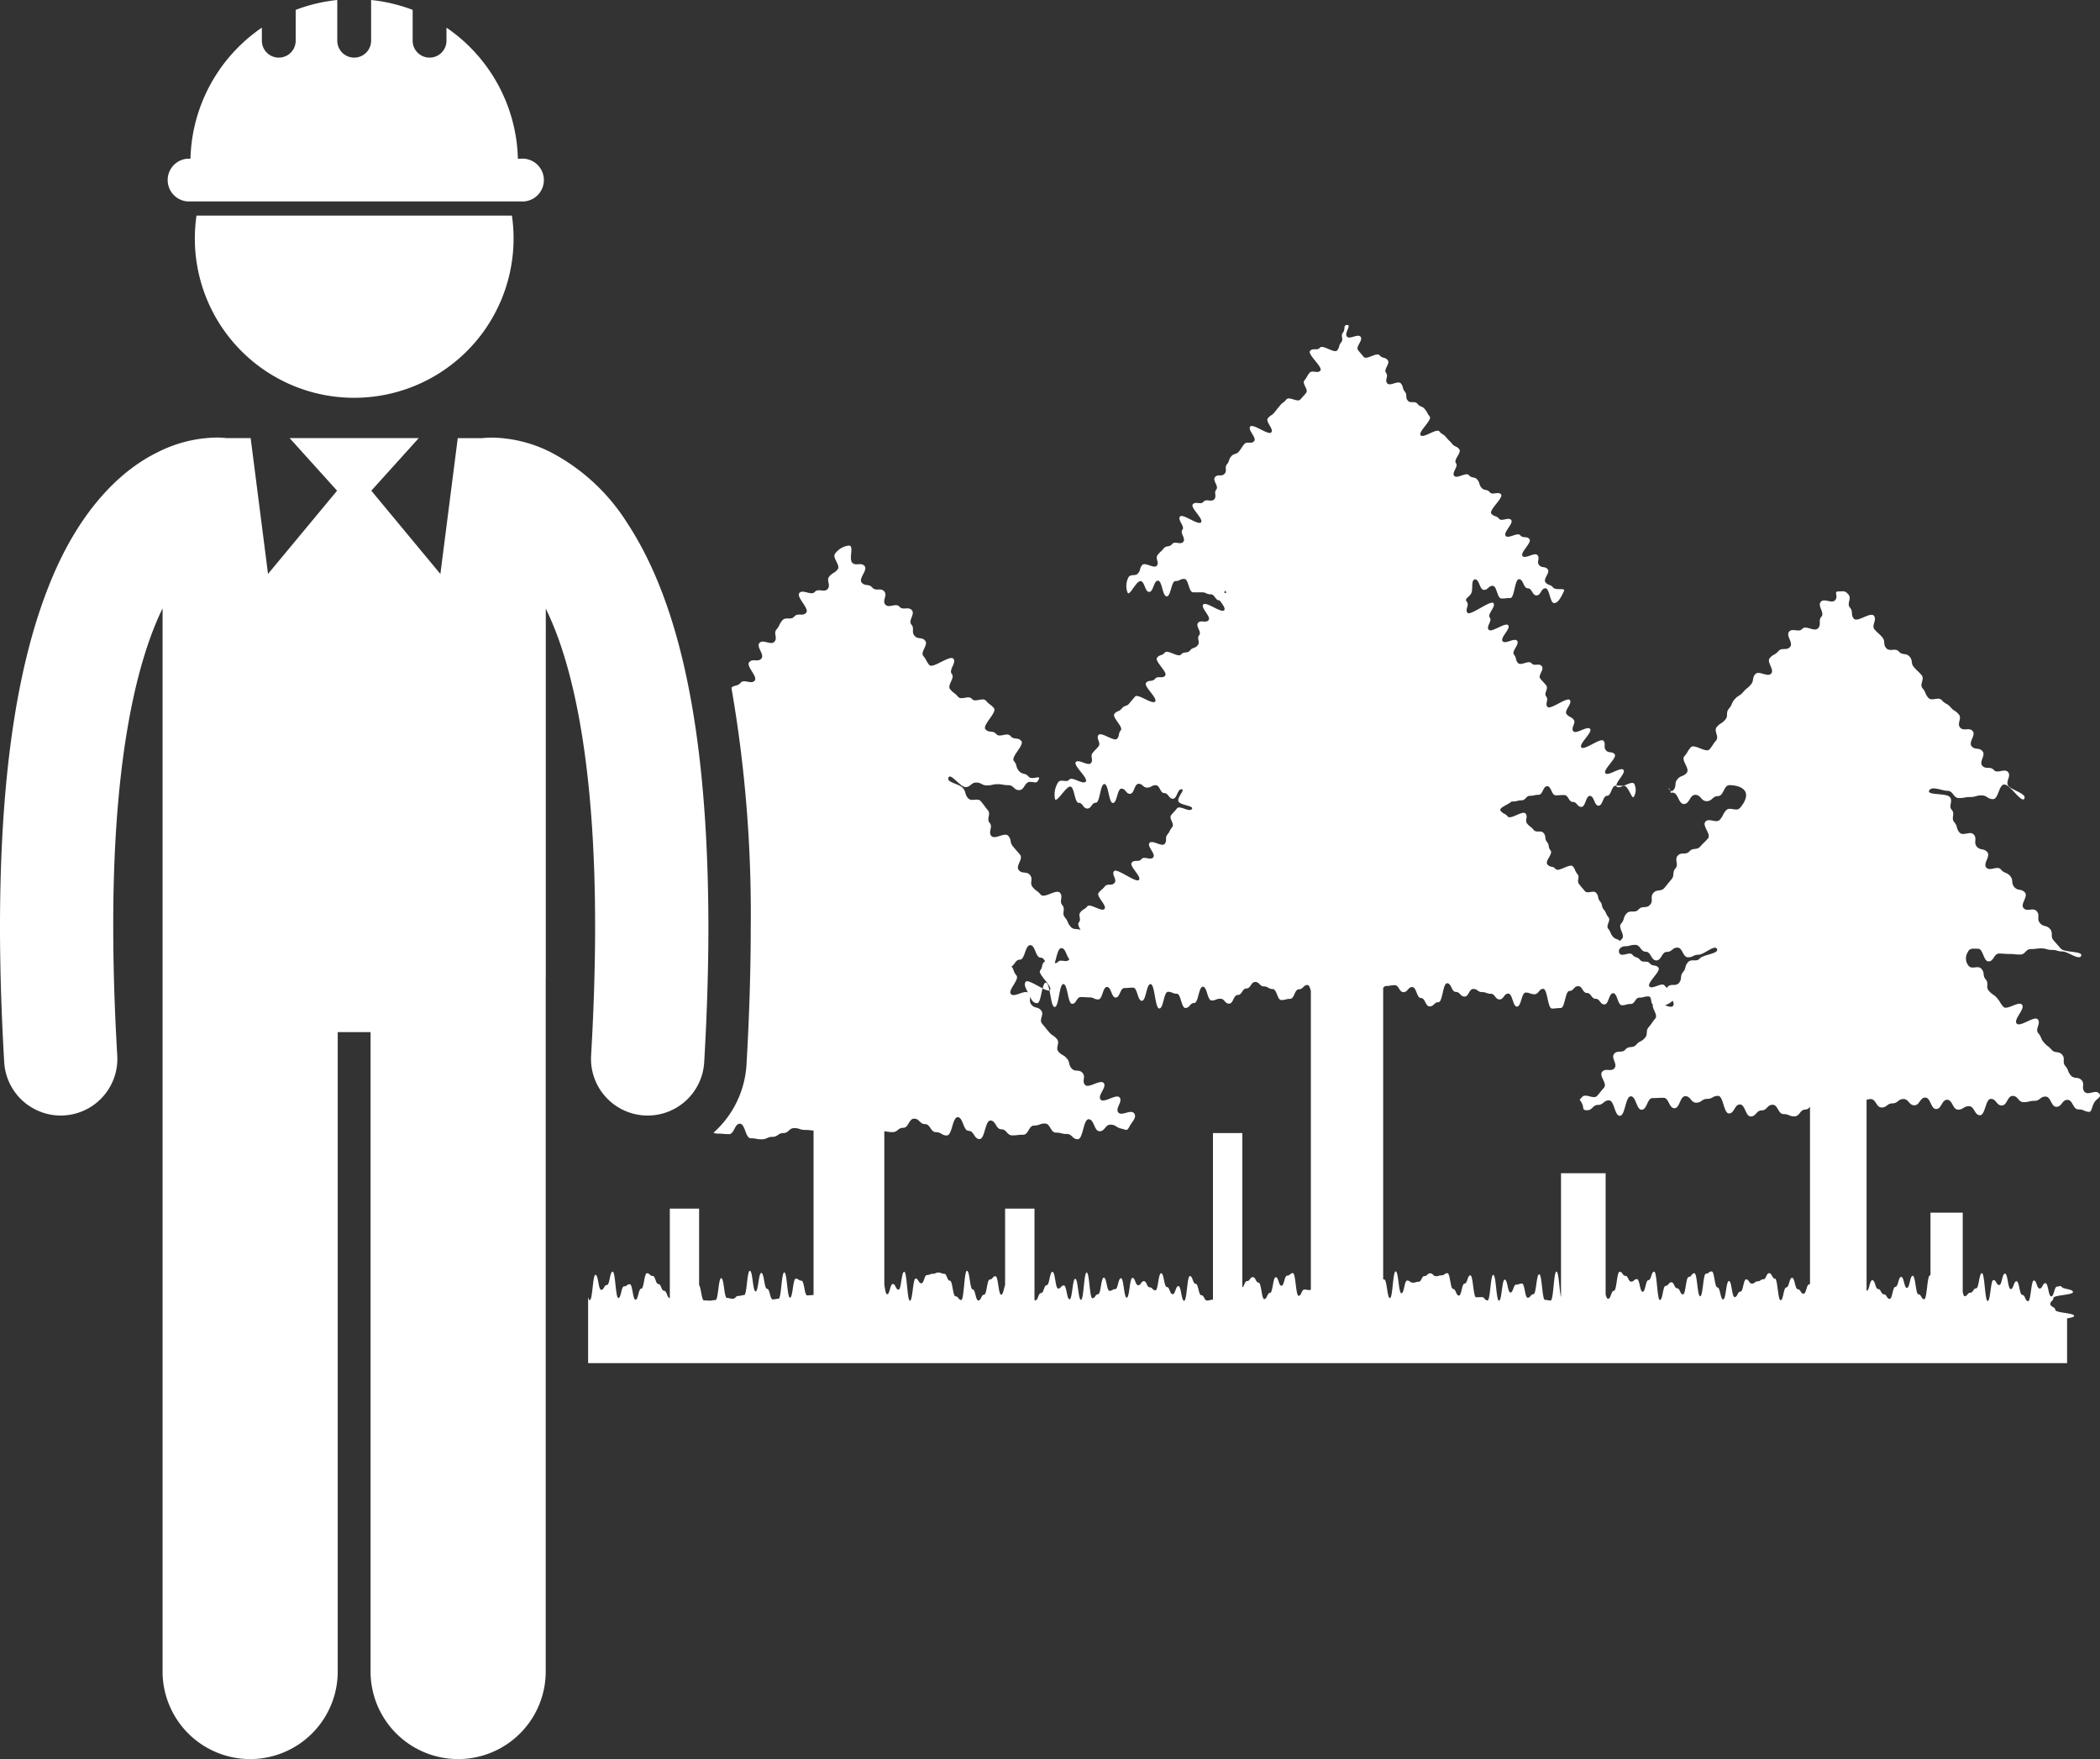 <svg id="forest" xmlns="http://www.w3.org/2000/svg" width="127.413" height="106.725" viewBox="0 0 127.413 106.725">
  <rect x="0" y="0" width="127.413" height="106.725" fill="#333333" stroke="none"/>
  <path id="Path_38" data-name="Path 38" d="M235.769,111.907c-.046.012-.021.025,0,0Z" transform="translate(-134.434 -63.816)" fill="#fff"/>
  <path id="Path_39" data-name="Path 39" d="M235.678,111.4a.419.419,0,0,0-.024-.06C235.555,111.149,235.585,111.331,235.678,111.4Z" transform="translate(-134.349 -63.445)" fill="#fff"/>
  <path id="Path_40" data-name="Path 40" d="M173.825,92.375c-.211-.245.036-.459-.176-.7s-.443-.046-.655-.292-.121-.324-.333-.569.018-.444-.194-.689-.428-.057-.639-.3-.261-.2-.472-.447-.129-.318-.341-.563.184-.587-.028-.832-1.07.5-1.281.251.538-.895.326-1.141-.923.367-1.135.122-.17-.283-.382-.528-.28-.188-.493-.434.021-.448-.191-.694-.043-.393-.256-.639-.569.061-.783-.186a.7.7,0,0,1-.063-.807c.126-.294.318-.23.637-.23s.319.768.638.768.32-.477.64-.477.32.026.639.026.32.034.64.034.321-.332.641-.332.32-.04.64-.04.321.092.642.092.321.094.643.094,1.01.561,1.131.263-1.016-.184-1.235-.437-.22-.251-.439-.5,0-.44-.218-.693-.39-.1-.609-.358.025-.462-.194-.716-.583.062-.8-.19.3-.7.079-.948-.421-.076-.639-.328-.033-.414-.251-.667-.346-.142-.564-.4-.668.135-.886-.117.278-.683.06-.936-.417-.082-.635-.335.036-.474-.183-.727-.652.12-.871-.134-.092-.362-.312-.615.064-.5-.155-.752.1-.528-.122-.782-1.4-.089-1.248-.391.774.016,1.117.016.344.44.688.44.345-.063.689-.063.344-.1.688-.1.345.227.689.227.346-.887.691-.887,1.053,1.161,1.214.855c.153-.291-.751-.512-.966-.761s.19-.6-.025-.848-.646.123-.862-.126-.488-.012-.7-.261.227-.63.012-.879-.443-.052-.658-.3.277-.673.062-.922-.545.036-.76-.214.131-.547-.084-.8-.29-.185-.5-.434-.306-.171-.522-.42-.612.095-.828-.154-.129-.321-.343-.569.147-.561-.067-.809-.242-.227-.457-.476-.05-.391-.265-.64-.435-.059-.65-.308-.553.042-.768-.208-.027-.412-.242-.661-.25-.22-.465-.47.172-.585-.044-.835-1,.428-1.214.178-.019-.42-.235-.67.123-.544-.093-.795-.273-.187-.6-.188.01.276-.2.524-.664-.139-.879.11.254.654.039.9.02.452-.2.7-.747-.211-.961.037-.59-.075-.8.173.275.672.06.922-.493.009-.709.258-.307.169-.522.418.3.693.083.942-.749-.212-.964.037-.057.385-.272.635-.257.211-.471.459-.292.181-.506.429-.134.32-.35.57-.011.424-.226.673-.29.184-.506.432.167.58-.049.83-.179.281-.394.53-.929-.367-1.144-.116-.169.29-.385.54.36.746.144,1-.346.138-.561.388-.031.41-.248.661c-.073.084-.135.073-.183.036.025.072.02.113.005.132a.536.536,0,0,1,.132-.012c.344,0,.344.69.688.69s.345-.557.689-.557.344.386.688.386.345-.309.689-.309.346-.664.691-.664.812.093.966.4-.1.728-.323.981-.63-.1-.848.151-.153.309-.371.561-.661-.13-.88.123.374.764.155,1.017-.242.232-.46.485-.448.052-.665.3-.5.012-.713.265.083.514-.135.767-.028.417-.246.67-.207.263-.425.515-.45.055-.669.308.023.462-.2.715-.476.031-.695.284-.518,0-.737.25-.1.352-.322.606.267.674.048.928a.944.944,0,0,1-.13.127c-.149-.148-.27-.08-.425-.271-.169-.208-.107-.258-.276-.467s.182-.493.012-.7-.112-.255-.281-.464-.061-.3-.229-.5-.06-.3-.229-.506-.529.083-.7-.125-.173-.2-.342-.413.07-.4-.1-.609-.107-.258-.276-.466-.879.366-1.049.157-.336-.073-.5-.281.362-.639.193-.847-.047-.309-.217-.517-.028-.323-.2-.532-.44.011-.61-.2-.221-.167-.389-.375.068-.4-.1-.612-.908.388-1.079.179-.263-.135-.433-.346c-.15-.185.462-.367.682-.578a.145.145,0,0,0,.068.013c.259,0,.259-.071.518-.071s.26-.276.52-.276.259-.061.517-.061.26-.521.519-.521.26.553.518.553.259-.018.518-.018.26.421.52.421.26.3.519.3.26-.668.52-.668.26.594.52.594.26-.6.52-.6.26-.612.52-.612h.05c-.039-.242.578-.769.422-.96-.168-.207-.927.407-1.095.2s.734-.938.566-1.144-.37-.044-.538-.251.024-.364-.144-.571-1.177.609-1.345.4.7-.911.532-1.119-.85.346-1.018.138.187-.5.02-.7-.261-.133-.429-.34.368-.643.2-.851-1.192.622-1.36.415.094-.421-.074-.628.161-.474-.008-.682-.182-.2-.35-.4.258-.552.09-.759-.458.028-.626-.179-.656.187-.825-.021-.067-.29-.236-.5.356-.633.188-.84-.712.232-.881.023.511-.758.342-.966-1.016.478-1.185.27.233-.532.065-.74.391-.662.222-.871-1.406.793-1.575.584.132-.453-.038-.663.16-.287.273-.532-.035-.831.231-.831.266.635.532.635.266-.244.531-.244.267.768.533.768.266-.025.532-.025.266-1.147.533-1.147.267.553.533.553.266.431.533.431.267-.433.534-.433.268.9.535.9.474-.483.591-.723-.49-.018-.658-.224-.291-.105-.459-.312.3-.586.135-.792-.357-.052-.524-.258.07-.4-.1-.6-.74.258-.906.052.588-.818.421-1.025-.391-.025-.559-.232-.719.239-.886.032.5-.752.336-.959-.575.123-.743-.083-.3-.1-.463-.309.756-.955.589-1.162-.513.073-.68-.133-.339-.067-.507-.274-.079-.279-.247-.486-.344-.064-.511-.272-.727.246-.895.039.274-.564.106-.771.365-.638.2-.845-.27-.125-.438-.332-.192-.187-.361-.395-.24-.148-.408-.355-.969.442-1.137.235.721-.928.553-1.135-.127-.239-.295-.446-.278-.116-.446-.323-.424,0-.592-.2-.01-.336-.179-.544-.07-.287-.237-.493-.664.195-.832-.012.1-.424-.07-.633.271-.563.1-.771-.32-.085-.489-.293-.8.3-.963.1-.175-.2-.344-.411.319-.6.151-.812-.663.191-.832-.018.293-.7.024-.7-.093.254-.26.461.057.388-.11.594-.076.28-.242.487-.879-.371-1.046-.165-.431-.007-.6.2.794.985.627,1.191-.5-.062-.665.144-.128.239-.3.445.263.556.1.763-.18.2-.348.4-.684-.211-.851,0-.221.163-.389.37-.166.207-.333.414-.236.151-.4.358.376.647.208.853-1.11-.557-1.278-.349.406.672.238.879-.44-.014-.608.193-.143.226-.311.434-.3.1-.472.3-.089.271-.257.478.027.365-.141.572-.419,0-.587.211.248.544.08.751.045.38-.122.587-.488-.053-.655.154-.482-.049-.649.157.668.884.5,1.091-1.109-.554-1.277-.347.315.6.147.8.221.523.053.73-.511-.07-.679.138-.348.062-.516.269-.2.186-.364.394.12.44-.047.647-.725-.242-.893-.034-.073.286-.242.494-.4.018-.574.227a1.119,1.119,0,0,0-.063.951c.112.242.509-.7.775-.7s.266.655.532.655.266-.682.532-.682.266.952.533.952.266-.928.532-.928.267-.131.533-.131.267.813.534.813.266,0,.533,0,.267.122.534.122.267.369.535.369c0,0,.007,0,.011,0,.172.234.369.479.278.593-.168.207-1.1-.551-1.271-.344s.489.74.321.947-.47-.038-.638.169.237.535.069.743.078.407-.091.615-.295.105-.463.313-.376.039-.545.246-.821-.321-.989-.114-.3.1-.468.309.661.88.492,1.088-.444-.016-.613.192-.377.038-.545.246.718.925.549,1.133-1.05-.507-1.219-.3-.175.2-.343.409-.294.1-.461.312-.278.118-.446.325.554.793.385,1-.053.3-.221.509-.961-.435-1.13-.227.172.484,0,.693-.19.19-.359.4.072.4-.1.612-.752-.266-.92-.058.775.974.606,1.183-.835-.331-1-.122-.5-.056-.667.153a1.376,1.376,0,0,0-.2,1.033c.1.239.661-.763.921-.763s.259.988.518.988.26.345.52.345.258-.352.517-.352.26-1.134.519-1.134.26,1.15.518,1.15.259-.872.518-.872.26.315.52.315.26-.608.519-.608.26.231.52.231.26-.146.52-.146.26.48.52.48.26.343.52.343.261-.577.522-.577-.287.5-.182.738.979.258.811.466-.736-.252-.9-.044-.181.2-.35.405.225.527.057.735-.124.244-.292.453.008.352-.162.56-.752-.264-.922-.056.4.666.226.874-.546-.1-.714.11-.421,0-.59.212.609.839.44,1.048-1.343-.742-1.512-.533.2.5.028.713-.419.006-.588.215-.207.178-.376.387.525.77.356.977-.875-.364-1.043-.156-.245.146-.414.353.075.407-.095.617c-.1.12.02.3.1.47-.193-.114-.414.014-.6-.2-.214-.255-.139-.317-.352-.572s.06-.484-.153-.739.071-.494-.143-.749-.955.366-1.168.111-.276-.2-.49-.458.052-.476-.161-.731-.467-.043-.681-.3.291-.678.078-.933-.219-.251-.432-.505-.065-.38-.279-.636-.819.251-1.033,0,.118-.533-.1-.789.1-.52-.114-.776-.2-.27-.41-.526-.58.05-.794-.206-.095-.357-.31-.614-1.006-.321-.873-.628.709.575,1.034.575.325-.274.65-.274.325.172.651.172.326-.074.652-.074.325.061.651.061.326.3.652.3.327-.5.654-.5.394.138.536-.156-.415.081-.622-.166-.38-.1-.587-.349-.088-.347-.3-.594.656-.97.449-1.217-.447-.047-.654-.3-.657.128-.865-.119-.451-.044-.658-.292.726-1.029.518-1.277-.267-.2-.475-.445-.656.128-.864-.12-.639.113-.847-.135-.263-.2-.471-.449.309-.68.1-.928.3-.675.094-.924-1.252.627-1.46.379-.152-.293-.359-.54.316-.686.11-.933-.439-.055-.647-.3.016-.435-.192-.683.237-.62.029-.868-.545.034-.753-.215-.649.121-.857-.128.146-.545-.062-.794-.52.012-.728-.237-.437-.057-.645-.305.385-.746.177-1-.548.034-.757-.215.133-1.025-.193-1.026a1.183,1.183,0,0,0-.835.484c-.207.247.354.717.147.964s-.292.176-.5.423.105.51-.1.757-.579-.063-.786.185-.725-.186-.933.063.625.945.418,1.193-.517-.012-.725.236-.52-.014-.727.233-.144.3-.352.549.085.493-.123.741-.7-.168-.912.08.327.695.119.943-.533-.025-.741.223.538.872.33,1.12-.642-.118-.849.129c-.194.231-.368.115-.56.3A79.95,79.95,0,0,1,92.9,82.341c0,2.63-.087,5.451-.258,8.386a6,6,0,0,1-2.006,4.134.69.69,0,0,0,.281.052c.33,0,.33.032.661.032s.33-.633.661-.633.33.883.661.883.33.064.661.064.331-.15.661-.15.33-.23.659-.23.33-.3.659-.3.33.111.66.111c.27,0,.322.027.511.037v9.964a.074.074,0,0,1-.038.019c-.174,0-.174.016-.348.016s-.174-.891-.347-.891-.174-.122-.348-.122-.174,1.155-.348,1.155-.174-1.535-.348-1.535-.174,1.6-.348,1.6-.174.04-.348.04-.174-.645-.348-.645-.174-.962-.348-.962-.174,1.121-.348,1.121-.174-1.251-.348-1.251-.174,1.475-.348,1.475-.174.051-.348.051-.174.172-.347.172-.174-.052-.347-.052-.174-1.2-.348-1.2-.173,1.33-.347,1.33-.174.034-.348.034-.174-.013-.347-.013c-.155,0-.172-.768-.3-.928v-4.64H87.99v5.427c-.173,0-.173-.444-.346-.444s-.173-.408-.347-.408-.173-.491-.347-.491-.174-.165-.347-.165-.173.937-.347.937-.173.67-.347.67-.174-.939-.347-.939-.173.127-.347.127-.173.709-.347.709-.174-1.6-.347-1.6-.173.81-.347.81-.173.294-.347.294-.174-.914-.347-.914-.173,1.537-.347,1.537c-.041,0-.072-.073-.1-.181v4.005h89.733v-2.716c.234-.037.427-.08.427-.152,0-.181-1.143-.181-1.143-.362s-.3-.18-.3-.36.184-.18.184-.361,1.19-.181,1.19-.361-.547-.172-.673-.3-.115-.032-.292-.032-.177.594-.354.594-.176-.8-.352-.8-.176.324-.352.324-.175-.489-.35-.489-.175,1.257-.351,1.257-.175-.384-.351-.384-.176-.827-.352-.827-.175.476-.35.476-.175-.94-.35-.94-.176.692-.351.692-.174-.3-.349-.3-.174,1.272-.349,1.272-.175-1.69-.35-1.69-.175.922-.351.922-.174.263-.35.263-.174.213-.348.213c-.049,0-.085-.112-.115-.269v-4.8h-1.956v3.807a.2.2,0,0,0-.031-.006c-.175,0-.175,1.453-.35,1.453s-.175-.3-.349-.3-.174-1.125-.349-1.125-.174.737-.35.737-.174-.67-.349-.67-.175.606-.35.606-.175.731-.35.731-.174-.281-.35-.281-.175-.319-.349-.319-.174-.535-.349-.535-.174.638-.349.638H160.6V92.867a.584.584,0,0,1,.25-.049c.331,0,.331.509.661.509s.331-.249.662-.249.332-.264.663-.264.331.38.663.38.331-.467.662-.467.331.694.663.694.332-.563.664-.563.331.6.663.6.332-.209.664-.209.332.548.664.548.332-.991.664-.991.331.4.662.4.33-.581.662-.581.332.379.664.379.331-.081.663-.081.332-.258.664-.258.332.622.664.622.332-.422.664-.422.333.579.665.579.291.1.621.149c.19.025.174-.229.322-.528s.52-.349.308-.594S174.036,92.62,173.825,92.375Zm-27.9-8.829c.32,0,.32-.085.64-.085s.32.416.639.416.32.528.64.528.321-.517.641-.517.32-.26.64-.26.321.587.642.587.321-.157.643-.157.984-.642,1.115-.348-.83.33-1.042.575-.51-.012-.722.234-.091.35-.3.6-.031.4-.242.648-.489.006-.7.252a.151.151,0,0,0-.023.068c-.06-.061-.115-.116-.152-.163-.168-.208-.754.267-.923.059s.722-.929.553-1.137-.357-.055-.526-.263-.422,0-.591-.211-.3-.105-.465-.314-.6.144-.773-.065a.263.263,0,0,1-.015-.269A.412.412,0,0,1,145.923,83.546Zm2.908,3.3c.061.128.091.242.027.316-.091.105-.284.043-.491-.042A1.056,1.056,0,0,0,148.832,86.849Zm-17.388-.89c.264,0,.264-.048.529-.048s.265.423.53.423.265-.309.53-.309.265.664.53.664.265.509.529.509.264-.254.529-.254.264-1.152.529-1.152.265.527.529.527.265.282.53.282.265-.462.531-.462.265.192.53.192.265.1.53.1.265.344.53.344.265-.355.531-.355.265.791.53.791.265-.851.53-.851.265.1.53.1.266-.327.531-.327.265,1.195.53,1.195.266-.03.531-.03.265-1.037.529-1.037.266-.291.531-.291.265.413.53.413.265.354.53.354.266.342.532.342.266-.681.531-.681.266.729.532.729.266-.076.532-.076.266-.385.532-.385.266-.074.532-.074c.24,0,.121.362.278.5-.052.254.332.63.146.847-.212.245-.183.272-.395.517s-.02.411-.232.656-.309.162-.52.407-.444.046-.657.292-.476.018-.688.264.23.627.018.873-.532-.03-.745.216.328.712.115.958-.2.255-.416.5-.7-.175-.916.072-.15.095-.009.388-.015.416.315.416.331-.325.662-.325.331-.274.662-.274.331.935.661.935.331-1.181.662-1.181.331.813.661.813.331-.706.662-.706.331-.018.663-.018.331.634.662.634.331-.731.662-.731.331.394.662.394.331-.23.662-.23.331-.183.662-.183.331,1.066.663,1.066.331-.545.662-.545.33.727.66.727.33-.368.661-.368.331-.342.662-.342.331.566.663.566.331.139.661.139.331-.413.661-.413a.343.343,0,0,0,.283-.179v10.766a.086.086,0,0,1-.044.016c-.174,0-.174.572-.348.572s-.174-.272-.348-.272-.174-.694-.348-.694-.174.582-.348.582-.174.777-.347.777-.173-1.311-.347-1.311-.174-.33-.348-.33-.174.371-.348.371-.174.123-.348.123-.174.141-.349.141-.174-.258-.349-.258-.174.742-.349.742-.174.333-.349.333-.174-.976-.349-.976-.174,1.116-.349,1.116-.174-.728-.349-.728-.174-.97-.349-.97-.174.139-.349.139-.174,1.37-.349,1.37-.174-1.4-.349-1.4-.174.228-.348.228-.174,1.057-.349,1.057-.174-.37-.349-.37-.174-.364-.349-.364-.174.214-.349.214-.174.861-.349.861-.174-1.722-.349-1.722-.174.517-.349.517-.174.706-.349.706-.174-.769-.349-.769-.174.152-.349.152-.174-.352-.349-.352-.174-.248-.349-.248-.174,1.156-.349,1.156-.174.484-.349.484c-.074,0-.116-.122-.153-.261V97.315h-2.707v7.52c-.106-.386-.13-1.551-.276-1.551-.174,0-.174,1.755-.349,1.755s-.174-.037-.349-.037-.174-1.553-.349-1.553-.174,1.208-.349,1.208-.174.214-.349.214-.174-.86-.348-.86-.174.063-.349.063-.174.48-.348.48-.174-.783-.348-.783-.174,1.279-.348,1.279-.174-1.568-.348-1.568-.174,1.552-.348,1.552-.174-.2-.348-.2-.174.008-.348.008-.174-1.33-.348-1.33-.174.5-.348.5-.174.727-.348.727-.174-.4-.348-.4-.174-.959-.348-.959-.174.132-.348.132-.174.053-.348.053-.174-.176-.348-.176-.174.168-.349.168-.174.344-.349.344-.174.056-.349.056-.174-.13-.349-.13-.174.773-.349.773-.174-1.328-.349-1.328-.174,1.619-.349,1.619-.174-1.129-.348-1.129a.39.39,0,0,1-.061-.006V86.072C131.332,86,131.38,85.959,131.443,85.959Zm-9.82-23.864c.034-.1.062-.149.106-.058S121.717,62.124,121.623,62.095Zm-9.878,21.567c.256,0,.306.483.484.665a.315.315,0,0,1-.022.037c-.17.209-.509-.066-.679.143a.2.2,0,0,1-.188.058C111.462,84.213,111.53,83.662,111.744,83.662ZM101.493,94.823c.33,0,.33-.262.661-.262s.33-.555.66-.555.331.33.661.33.331.489.662.489.331.2.661.2.33-1.109.661-1.109.33.829.661.829.331.5.662.5.331-1.126.661-1.126.331.532.662.532.331.368.662.368.331-.038.663-.038.33-.556.661-.556.33-.124.661-.124.331.551.663.551.331.083.662.083.332.32.663.32.332-1.214.664-1.214.331.729.662.729.332-.4.664-.4.335.177.661.242c.272.055.33.182.48-.115s.491-.577.284-.824-.746.2-.953-.043.286-.661.079-.908-.945.37-1.153.123.4-.754.19-1-.929.356-1.136.109.061-.472-.147-.72-.462-.034-.67-.281-.077-.355-.284-.6-.3-.167-.509-.413.113-.517-.095-.765-.281-.186-.488-.433-.2-.25-.412-.5.15-.548-.058-.8-.379-.1-.587-.352c-.141-.169-.074-.318-.081-.474.094.2.2.383.427.383.172,0,.232-.528.326-.9-.395-.2-.908-.533-1.019-.4-.139.171.02.435.143.661-.237-.17-.847.318-1.045.081s.545-.878.337-1.127-.125-.321-.3-.545c.2-.094.241-.409.508-.409.315,0,.315-.881.63-.881s.314.756.628.756c.13,0,.206.1.273.226a.156.156,0,0,0-.07.046c-.17.209-.061.3-.23.508s.768.969.6,1.179a.077.077,0,0,1-.034.021c.088.437.15,1.016.315,1.016.265,0,.265-1.391.529-1.391s.264,1.2.529,1.2.265-.412.529-.412.264.019.529.019.264.125.529.125.264-.757.529-.757.264.643.529.643.264-.578.529-.578.264-.024.529-.024.264.8.529.8.265-1.014.529-1.014.265,1.478.529,1.478.265-1.011.529-1.011.265.116.53.116.265.864.529.864.265-.3.529-.3.264-.99.529-.99.264.836.529.836.265-.107.529-.107.264.3.529.3.265-.527.529-.527.265-.395.529-.395.265-.394.53-.394.265.27.53.27.264.16.529.16.265.667.529.667.265-.071.529-.071.264-.58.529-.58.265-.262.529-.262c.089,0,.148.153.2.355v18.121c-.015.018-.03.034-.048.034-.173,0-.173-.031-.347-.031s-.173.379-.347.379-.174-1.377-.347-1.377-.173.151-.347.151-.173.614-.347.614-.173-.516-.347-.516-.173.95-.347.95-.174.376-.347.376-.173-1-.347-1-.173-.333-.347-.333-.174.239-.347.239c-.153,0-.171.312-.292.387V94.881h-1.783v10.1s-.005.006-.008.006c-.174,0-.174.053-.348.053s-.174-.321-.348-.321-.174-.694-.348-.694-.174-.472-.348-.472-.174,1.5-.349,1.5-.174-.889-.348-.889-.174.491-.349.491-.174-.435-.349-.435-.174-.835-.349-.835-.174,1.037-.349,1.037-.174-.184-.348-.184-.174-.372-.348-.372-.174.245-.348.245-.174-.445-.348-.445-.174,1.2-.348,1.2-.174-1.18-.348-1.18-.173.664-.347.664-.174.1-.347.1-.173-.8-.347-.8-.173,1.006-.347,1.006-.173.245-.347.245-.173-1.56-.346-1.56-.173,1.656-.347,1.656-.173-1.275-.346-1.275-.173,1.242-.346,1.242-.173-.841-.346-.841-.173.191-.346.191-.173-1.014-.346-1.014-.173.805-.346.805-.173.482-.346.482-.173.441-.346.441a.073.073,0,0,1-.052-.032V99.465h-1.783V104.1c-.077.2-.111.586-.238.586-.172,0-.172-1.121-.346-1.121s-.173.2-.346.2-.173.919-.346.919-.172.353-.346.353-.173-.671-.346-.671-.173-1.13-.346-1.13-.172,1.771-.346,1.771-.173-.222-.346-.222-.173-.949-.346-.949-.172-.421-.346-.421-.173-.073-.346-.073-.173.078-.346.078-.172.073-.346.073-.173.5-.346.5-.173-.285-.346-.285-.173,1.345-.346,1.345-.173-1.756-.346-1.756-.173,1.085-.346,1.085-.173-.345-.346-.345-.173.622-.346.622c-.084,0-.128-.3-.17-.6V94.764A2.78,2.78,0,0,0,101.493,94.823Z" transform="translate(-47.35 -26.135)" fill="#fff"/>
  <path id="Path_41" data-name="Path 41" d="M229.856,111.365a.8.8,0,0,0,.014-.789c-.1-.119-.379.025-.634.13h.026C229.523,110.7,229.75,111.6,229.856,111.365Z" transform="translate(-130.724 -63.031)" fill="#fff"/>
  <path id="Path_42" data-name="Path 42" d="M228.645,110.922c-.215,0-.244-.009-.445-.011a.118.118,0,0,0,.014.056C228.286,111.055,228.458,111,228.645,110.922Z" transform="translate(-130.133 -63.248)" fill="#fff"/>
  <path id="Path_43" data-name="Path 43" d="M147.609,139.2c-.053-.263-.115-.474-.214-.474s-.153.155-.2.355C147.374,139.169,147.53,139.228,147.609,139.2Z" transform="translate(-83.937 -79.108)" fill="#fff"/>
  <path id="Path_44" data-name="Path 44" d="M33.115,94.526V72.156a18.9,18.9,0,0,1,.765,1.821c1.211,3.357,2.231,8.866,2.227,17.464,0,2.37-.076,4.973-.243,7.831a3.438,3.438,0,0,0,3.233,3.633c.068,0,.136.006.2.006a3.439,3.439,0,0,0,3.429-3.237c.174-2.98.255-5.716.255-8.232-.018-12.97-2.09-20.149-4.915-24.466a12.13,12.13,0,0,0-4.59-4.278,8.14,8.14,0,0,0-3.625-.918,5.012,5.012,0,0,0-.608.034l-.009,0H27.773l-1.054,8.239L22.529,65l2.878-3.19H17.574L20.452,65l-4.19,5.049-1.054-8.239H13.743l-.007,0a5.154,5.154,0,0,0-.608-.034A8.152,8.152,0,0,0,9.5,62.7c-2.311,1.145-4.8,3.653-6.547,8.1C1.19,75.254.005,81.7,0,91.441c0,2.516.081,5.253.256,8.233a3.437,3.437,0,0,0,3.428,3.236c.067,0,.136,0,.2-.006a3.437,3.437,0,0,0,3.23-3.633c-.167-2.858-.243-5.462-.243-7.83-.014-10.408,1.5-16.253,2.993-19.3v64.5a5.313,5.313,0,0,0,10.627,0V97.848h1.992v38.793a5.313,5.313,0,0,0,10.627,0V94.526Z" transform="translate(0 -35.229)" fill="#fff"/>
  <path id="Path_45" data-name="Path 45" d="M38.756,41.363a9.666,9.666,0,0,0,7.992-10.925H27.61A9.665,9.665,0,0,0,38.756,41.363Z" transform="translate(-15.688 -17.358)" fill="#fff"/>
  <path id="Path_46" data-name="Path 46" d="M24.757,9.628a1.3,1.3,0,0,0,0,2.593H44.982a1.3,1.3,0,1,0,0-2.593H44.8c-.007-.29-.026-.577-.058-.859a9.935,9.935,0,0,0-4.274-7.092V2.47a1.026,1.026,0,1,1-2.052,0V.6A9.872,9.872,0,0,0,35.895,0V2.47a1.026,1.026,0,1,1-2.052,0V0a9.884,9.884,0,0,0-2.524.6V2.47a1.026,1.026,0,1,1-2.052,0V1.677a9.933,9.933,0,0,0-4.273,7.091c-.031.283-.05.57-.058.859Z" transform="translate(-13.379)" fill="#fff"/>
</svg>
